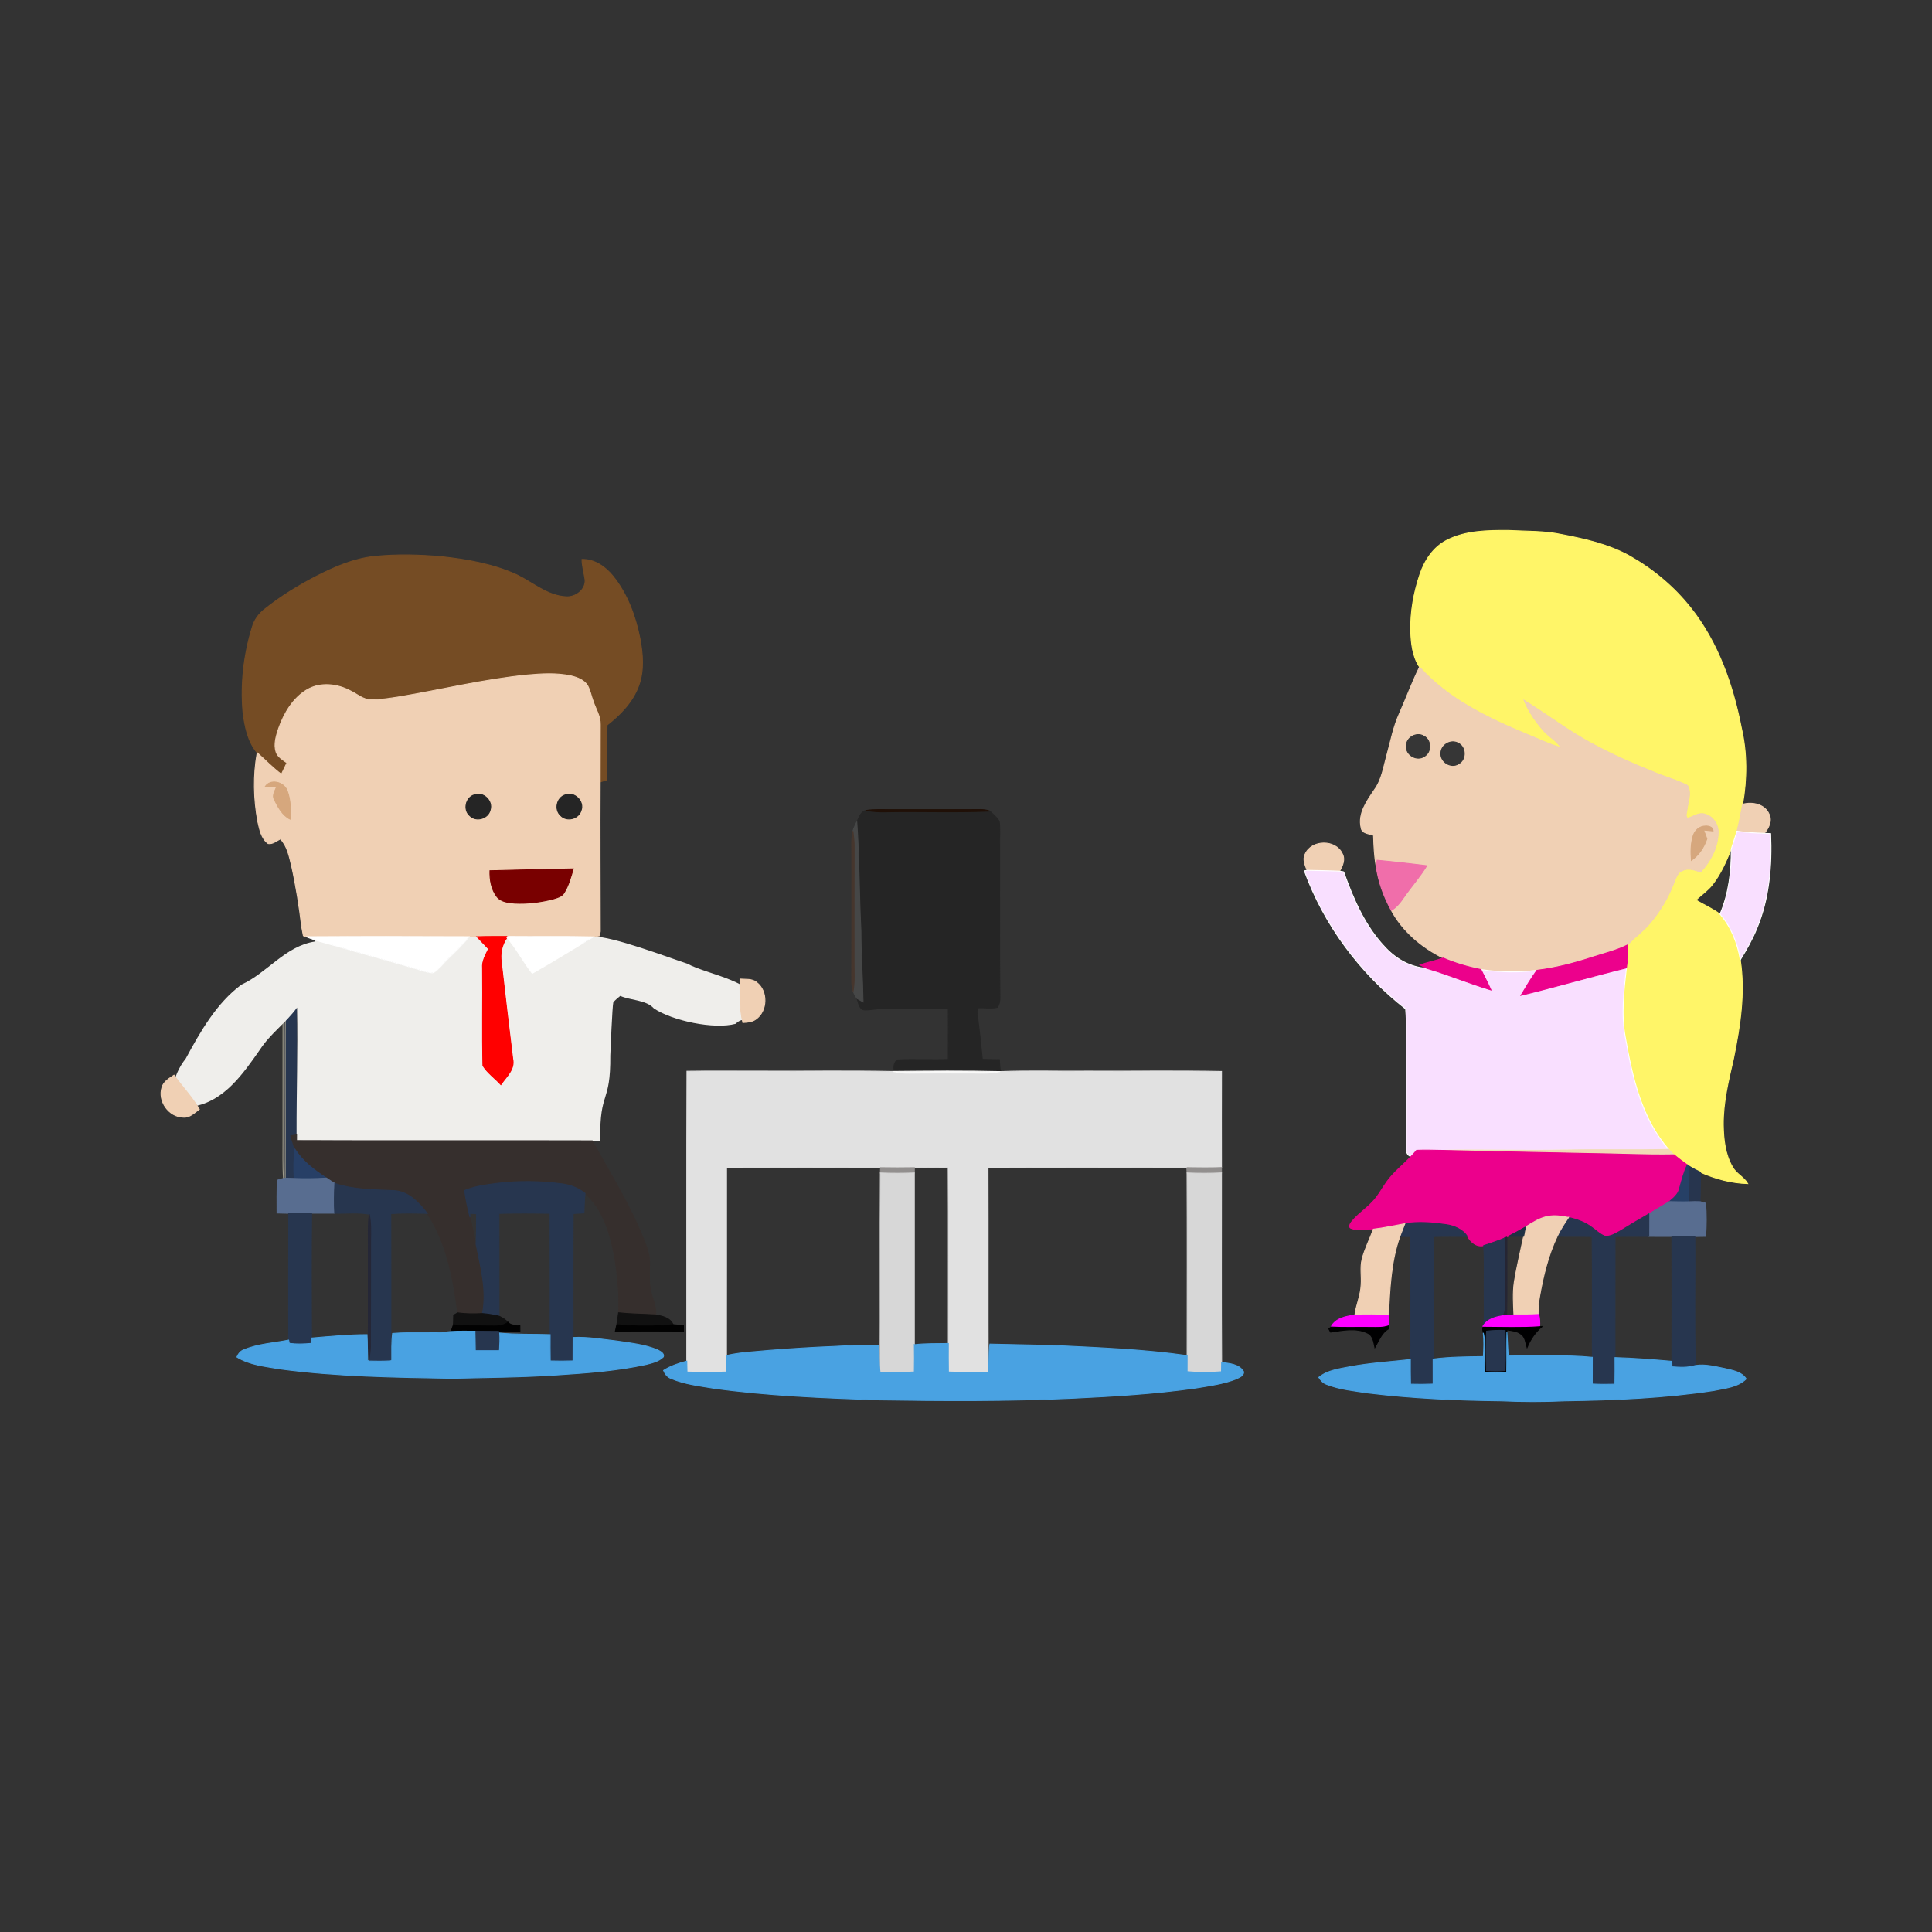 <svg:svg xmlns:dc="http://purl.org/dc/elements/1.1/" xmlns:ns1="http://sodipodi.sourceforge.net/DTD/sodipodi-0.dtd" xmlns:ns2="http://www.inkscape.org/namespaces/inkscape" xmlns:ns4="http://creativecommons.org/ns#" xmlns:rdf="http://www.w3.org/1999/02/22-rdf-syntax-ns#" xmlns:svg="http://www.w3.org/2000/svg" enable-background="new 0 0 1650.969 774.665" height="1086.916" id="Layer_1" version="1.1" viewBox="-90.324 -298.155 1086.916 1086.916" width="1086.916" x="0px" y="0px" ns1:docname="interviewpeople.svg" ns2:version="0.91 r13725" xml:space="preserve"><svg:rect x="-90.324" y="-298.155" width="1086.916" height="1086.916" fill="#333333" stroke="none"/><svg:defs id="defs4485" /><ns1:namedview bordercolor="#666666" borderopacity="1" fit-margin-bottom="0" fit-margin-left="0" fit-margin-right="0" fit-margin-top="0" gridtolerance="10" guidetolerance="10" id="namedview4483" objecttolerance="10" pagecolor="#ffffff" showgrid="false" ns2:current-layer="Layer_1" ns2:cx="106.05645" ns2:cy="252.09561" ns2:pageopacity="0" ns2:pageshadow="2" ns2:window-height="1035" ns2:window-maximized="1" ns2:window-width="1916" ns2:window-x="4" ns2:window-y="1" ns2:zoom="2.9708045" /><svg:g id="g4580" transform="translate(-91.735,-148.823)"><svg:g id="g4540"><svg:path d="m 179.309,174.904 c 10.31,-5.26 21.17,-10 32.8,-11.21 12.53,-1.27 25.18,-0.96 37.71,0.16 14.48,1.57 29.1,4.13 42.42,10.24 9.05,4.4 17.18,11.8 27.68,12.31 5.33,0.39 11.3,-4.11 10.63,-9.8 -0.54,-3.75 -1.69,-7.41 -1.71,-11.22 7.08,-0.16 13.26,4.21 17.52,9.53 8.04,10.02 12.57,22.4 15.06,34.89 1.67,8.7 2.45,17.98 -0.64,26.48 -3.3,9.18 -10.29,16.39 -17.84,22.3 -0.27,10.26 -0.06,20.52 -0.05,30.78 -1.27,0.41 -2.55,0.81 -3.82,1.23 0.04,-10.75 0.03,-21.5 0.06,-32.25 0.17,-4.73 -2.58,-8.77 -3.99,-13.11 -1.11,-2.93 -1.64,-6.08 -3.14,-8.85 -2.05,-3.25 -5.92,-4.65 -9.48,-5.5 -8.08,-1.72 -16.42,-1.21 -24.58,-0.47 -24.14,2.39 -47.74,8.19 -71.61,12.23 -5.45,0.84 -10.93,1.77 -16.46,1.64 -4.2,-0.03 -7.42,-3.05 -11,-4.79 -7.45,-4.1 -17.1,-5.27 -24.67,-0.84 -8.05,4.76 -13,13.3 -16.06,21.89 -1.36,4.18 -2.82,8.79 -1.42,13.16 0.97,2.88 3.8,4.44 6.11,6.13 -1.04,2.15 -2.07,4.29 -3.1,6.44 -4.89,-3.65 -9.11,-8.07 -13.64,-12.14 -5.33,-6.33 -6.96,-14.81 -7.98,-22.8 -1.43,-15.99 0.46,-32.26 5.14,-47.6 1.16,-4.29 3.88,-7.97 7.42,-10.61 8.86,-7.06 18.59,-12.99 28.64,-18.22 z" id="path4323" style="fill:#754c24;stroke:#754c24;stroke-width:0.5" ns2:connector-curvature="0" /><svg:path d="m 297.939,230.414 c 8.16,-0.74 16.5,-1.25 24.58,0.47 3.56,0.85 7.43,2.25 9.48,5.5 1.5,2.77 2.03,5.92 3.14,8.85 1.41,4.34 4.16,8.38 3.99,13.11 -0.03,10.75 -0.02,21.5 -0.06,32.25 -0.17,28 0.02,56.02 0.06,84.03 -0.11,0.62 -0.33,1.87 -0.44,2.49 -1.16,0.2 -2.32,0.41 -3.48,0.62 -16.05,-0.4 -32.12,-0.06 -48.18,-0.23 -5.78,0.01 -11.56,-0.03 -17.33,0.15 -1.47,0.02 -2.94,0 -4.4,-0.01 -30.54,-0.14 -61.08,-0.17 -91.62,0.02 -0.4,-0.14 -1.2,-0.42 -1.61,-0.57 -0.31,-1.62 -0.65,-3.24 -0.92,-4.86 -1.38,-11.55 -3.18,-23.06 -5.7,-34.42 -1.32,-5.31 -2.36,-11.06 -6.28,-15.17 -2.18,1.05 -4.34,3.08 -6.91,2.6 -3.89,-2.84 -4.8,-7.98 -5.82,-12.38 -2.35,-12.77 -2.62,-25.93 -0.35,-38.73 4.53,4.07 8.75,8.49 13.64,12.14 1.03,-2.15 2.06,-4.29 3.1,-6.44 -2.31,-1.69 -5.14,-3.25 -6.11,-6.13 -1.4,-4.37 0.06,-8.98 1.42,-13.16 3.06,-8.59 8.01,-17.13 16.06,-21.89 7.57,-4.43 17.22,-3.26 24.67,0.84 3.58,1.74 6.8,4.76 11,4.79 5.53,0.13 11.01,-0.8 16.46,-1.64 23.87,-4.04 47.47,-9.84 71.61,-12.23 m -147.39,62.88 c 2.15,0.06 4.3,0.06 6.46,0.04 -0.85,2.28 -2.66,4.78 -1.26,7.23 2.09,4.18 4.5,8.8 8.86,10.97 0.44,-5.41 0.28,-11.04 -1.67,-16.16 -1.87,-4.75 -9.36,-6.82 -12.39,-2.08 m 117.75,4.54 c -4.91,1.4 -6.48,8.48 -2.54,11.77 3.5,3.56 10.32,1.63 11.41,-3.25 1.73,-5.1 -3.89,-10.45 -8.87,-8.52 m 51.04,0.06 c -4.73,1.5 -6.23,8.28 -2.5,11.59 3.37,3.6 10.08,1.94 11.45,-2.78 2.11,-5.17 -3.82,-10.98 -8.95,-8.81 m -42.3,42.64 c -0.14,5.14 0.76,10.57 4.01,14.72 2.38,2.89 6.44,3.21 9.91,3.53 7.35,0.36 14.76,-0.57 21.87,-2.44 2.13,-0.67 4.59,-1.26 5.85,-3.28 2.61,-4.14 3.84,-8.94 5.24,-13.58 -15.63,0.24 -31.25,0.67 -46.88,1.05 z" id="path4325" style="fill:#f0d0b4;stroke:#f0d0b4;stroke-width:0.5" ns2:connector-curvature="0" /><svg:path d="m 150.549,293.294 c 3.03,-4.74 10.52,-2.67 12.39,2.08 1.95,5.12 2.11,10.75 1.67,16.16 -4.36,-2.17 -6.77,-6.79 -8.86,-10.97 -1.4,-2.45 0.41,-4.95 1.26,-7.23 -2.16,0.02 -4.31,0.02 -6.46,-0.04 z" id="path4329" style="fill:#d6a77d;stroke:#d6a77d;stroke-width:0.5" ns2:connector-curvature="0" /><svg:path d="m 268.299,297.834 c 4.98,-1.93 10.6,3.42 8.87,8.52 -1.09,4.88 -7.91,6.81 -11.41,3.25 -3.94,-3.29 -2.37,-10.37 2.54,-11.77 z" id="path4333" style="fill:#252525;stroke:#252525;stroke-width:0.5" ns2:connector-curvature="0" /><svg:path d="m 319.339,297.894 c 5.13,-2.17 11.06,3.64 8.95,8.81 -1.37,4.72 -8.08,6.38 -11.45,2.78 -3.73,-3.31 -2.23,-10.09 2.5,-11.59 z" id="path4335" style="fill:#252525;stroke:#252525;stroke-width:0.5" ns2:connector-curvature="0" /><svg:path d="m 162.089,406.534 c 1.54,-0.09 3.08,-0.17 4.62,-0.24 0.44,1.83 0.87,3.68 1.35,5.53 0.53,25.76 0.12,51.54 0.2,77.31 -0.82,0.13 -2.46,0.4 -3.28,0.53 0.79,2.52 1.58,5.04 2.36,7.57 -0.71,5.44 -0.78,10.93 -0.43,16.4 -1.68,-0.07 -3.36,-0.12 -5.04,-0.1 0.17,-35.67 -0.23,-71.34 0.22,-107 z" id="path4357" style="fill:#273650;stroke:#273650;stroke-width:0.5" ns2:connector-curvature="0" /><svg:path d="m 160.569,405.184 c 1.97,0.04 3.94,0.08 5.91,0.22 l 0.23,0.89 c -1.54,0.07 -3.08,0.15 -4.62,0.24 -0.45,35.66 -0.05,71.33 -0.22,107 l -0.98,0.08 c -0.5,-7.4 -0.21,-14.82 -0.27,-22.22 -0.05,-28.74 0.09,-57.48 -0.05,-86.21 z" id="path4355" style="fill:#252636;stroke:#9d9b8a;stroke-width:0.5;stroke-opacity:1" ns2:connector-curvature="0" /><svg:path d="m 179.184,377.471 -0.436,2.877 c -16.803,2.45 -26.975,17.692 -41.52,24.266 -13.97,10.319 -23.108,26.388 -31.377,41.703 -6.966,8.38 -13.547,28.317 4.271,26.811 17.277,-2.789 28.095,-18.428 37.432,-31.816 6.335,-9.602 14.216,-14.586 20.973,-23.805 0.479,25.194 -0.347,46.427 -0.268,71.63 0,0.8 -0.002,2.399 -0.012,3.199 55.46,0.18 110.911,-0.051 166.361,0.119 1.48,-0.02 2.959,-0.039 4.449,-0.049 l 0.051,-0.871 c -0.37,-27.73 5.864,-19.331 5.654,-47.061 0.05,-1.83 1.145,-28.177 1.695,-29.938 1.172,-1.343 2.53,-2.489 3.924,-3.59 5.486,2.509 14.606,2.189 18.875,7.025 10.405,7.002 33.905,11.947 45.953,8.691 7.477,-7.032 5.219,7.07 13.898,-8.596 -1.986,-15.889 -28.352,-18.456 -41.188,-25.303 -10.167,-3.294 -41.936,-15.462 -52.912,-15.191 -10.032,8.81 -20.749,3.521 -34.16,10.519 -5.12,-6.44 -8.77,-3.757 -14.24,-9.927 -2.88,4.07 -3.96,9.01 -3.15,13.93 2.05,18.1 4.2,36.18 6.4,54.25 1.43,5.85 -3.73,10.13 -6.67,14.52 -3.29,-3.6 -7.52,-6.53 -10.09,-10.67 -0.45,-18.27 -0.011,-36.579 -0.211,-54.859 -0.38,-3.96 1.739,-7.42 3.359,-10.85 -2.17,-2.3 -4.399,-4.53 -6.549,-6.83 -1.47,0.02 -2.94,4.6e-4 -4.4,-0.01 -4.63,6.03 -10.57,10.849 -15.66,16.459 -1.53,1.36 -2.849,3.29 -4.879,3.85 -2.91,-0.12 -5.65,-1.22 -8.42,-2 -15.54,-4.59 -31.18,-8.818 -46.74,-13.318 -3.446,-1.028 -3.175,-3.668 -5.334,-3.372 -0.403,-1.43 -4.064,-0.447 -5.082,-1.792 z" id="path4331" style="fill:#efeeeb;fill-opacity:1;stroke:none;stroke-width:0.5;stroke-opacity:1" ns1:nodetypes="ccccccccccccccccccccccccccccccccccccc" ns2:connector-curvature="0" /><svg:path d="m 104.491,479.185 c -8.125,-0.141 -14.451,-9.104 -11.95,-16.805 0.946,-3.308 4.141,-5.036 6.777,-6.852 4.574,6.516 10.205,12.276 14.222,19.184 -2.74,1.929 -5.378,4.847 -9.049,4.473 z" id="path4327" style="fill:#f0d0b4;stroke:#f0d0b4;stroke-width:0.5" ns2:connector-curvature="0" /><svg:path d="m 427.107,403.349 c 6.4,4.91 6.17,16.02 -0.41,20.67 -2.1,1.6 -4.83,1.78 -7.37,1.92 -1.96,-7.99 -1.55,-16.31 -1.6,-24.47 3.16,0.27 6.76,-0.33 9.38,1.88 z" id="path4337" style="fill:#f0d0b4;stroke:#f0d0b4;stroke-width:0.5" ns2:connector-curvature="0" /><svg:path d="m 483.439,313.094 c 1.31,-2.36 2.11,-6 5.21,-6.48 3.72,0.62 7.49,0.94 11.27,0.79 19.45,-0.37 38.92,0.44 58.35,-0.43 1.86,1.8 3.94,3.49 5.29,5.76 0.61,4.18 0.16,8.44 0.26,12.65 0.06,29.02 -0.16,58.04 0.14,87.05 -0.06,1.7 -0.44,3.42 -1.31,4.92 -3.77,0.89 -7.73,0.01 -11.57,0.33 0.25,5.24 1.01,10.44 1.62,15.65 0.42,4.43 0.94,8.84 1.38,13.27 3.18,0.12 6.36,0.16 9.55,0.18 0.15,2.24 0.31,4.49 0.53,6.74 -19.89,-0.47 -39.8,-0.29 -59.69,-0.1 -0.31,-2.28 -0.38,-5.15 1.9,-6.48 9.49,-0.56 19.02,0.15 28.53,-0.28 0.04,-4.43 0.04,-8.86 0.02,-13.28 0.01,-5.09 0.03,-10.17 -0.02,-15.24 -12,-0.24 -23.99,-0.03 -35.99,-0.12 -3.86,-0.19 -7.65,1.04 -11.5,0.78 -2.82,-0.76 -2.99,-4.09 -3.83,-6.37 1.11,0.63 2.25,1.24 3.39,1.87 -0.19,-13.31 -1.22,-26.59 -1.2,-39.91 -1.03,-20.42 -0.92,-40.89 -2.33,-61.3 z" id="path4339" style="fill:#252525;stroke:#252525;stroke-width:0.5" ns2:connector-curvature="0" /><svg:path d="m 488.649,306.614 c 4.72,-0.77 9.51,-0.41 14.27,-0.46 15,-0.01 30,0.03 44.99,-0.02 3.45,0.06 7.05,-0.42 10.36,0.84 -19.43,0.87 -38.9,0.06 -58.35,0.43 -3.78,0.15 -7.55,-0.17 -11.27,-0.79 z" id="path4341" style="fill:#201007;stroke:#201007;stroke-width:0.5" ns2:connector-curvature="0" /><svg:path d="m 481.259,318.204 c 0.47,-1.81 1.4,-3.44 2.18,-5.11 1.41,20.41 1.3,40.88 2.33,61.3 -0.02,13.32 1.01,26.6 1.2,39.91 -1.14,-0.63 -2.28,-1.24 -3.39,-1.87 -0.78,-1.37 -1.72,-2.67 -2.2,-4.16 0.89,-5.25 0.52,-10.59 0.52,-15.88 0.02,-22 -0.06,-44 0.05,-66 -0.01,-2.75 -0.38,-5.47 -0.69,-8.19 z" id="path4343" style="fill:#464747;stroke:#464747;stroke-width:0.5" ns2:connector-curvature="0" /><svg:path d="m 481.259,318.204 c 0.31,2.72 0.68,5.44 0.69,8.19 -0.11,22 -0.03,44 -0.05,66 0,5.29 0.37,10.63 -0.52,15.88 -0.68,-1.9 -0.79,-3.93 -0.81,-5.92 0.12,-23.32 0.04,-46.64 0.05,-69.96 0.06,-4.73 -0.41,-9.54 0.64,-14.19 z" id="path4345" style="fill:#46362d;stroke:#46362d;stroke-width:0.5" ns2:connector-curvature="0" /><svg:path d="m 277.039,340.534 c 15.63,-0.38 31.25,-0.81 46.88,-1.05 -1.4,4.64 -2.63,9.44 -5.24,13.58 -1.26,2.02 -3.72,2.61 -5.85,3.28 -7.11,1.87 -14.52,2.8 -21.87,2.44 -3.47,-0.32 -7.53,-0.64 -9.91,-3.53 -3.25,-4.15 -4.15,-9.58 -4.01,-14.72 z" id="path4347" style="fill:#790000;stroke:#790000;stroke-width:0.5" ns2:connector-curvature="0" /><svg:path d="m 173.679,377.664 c 30.54,-0.19 61.08,-0.16 91.62,-0.02 -4.63,6.03 -10.57,10.85 -15.66,16.46 -1.53,1.36 -2.85,3.29 -4.88,3.85 -2.91,-0.12 -5.65,-1.22 -8.42,-2 -15.54,-4.59 -31.18,-8.82 -46.74,-13.32 -5.33,-1.57 -10.79,-2.78 -15.92,-4.97 z" id="path4349" style="fill:#ffffff;stroke:#ffffff;stroke-width:0.5" ns2:connector-curvature="0" /><svg:path d="m 269.699,377.654 c 5.77,-0.18 11.55,-0.14 17.33,-0.15 l -0.42,0.66 c -2.88,4.07 -3.96,9.01 -3.15,13.93 2.05,18.1 4.2,36.18 6.4,54.25 1.43,5.85 -3.73,10.13 -6.67,14.52 -3.29,-3.6 -7.52,-6.53 -10.09,-10.67 -0.45,-18.27 -0.01,-36.58 -0.21,-54.86 -0.38,-3.96 1.74,-7.42 3.36,-10.85 -2.17,-2.3 -4.4,-4.53 -6.55,-6.83 z" id="path4351" style="fill:#ff0000;stroke:#ff0000;stroke-width:0.5" ns2:connector-curvature="0" /><svg:path d="m 287.029,377.504 c 16.06,0.17 32.13,-0.17 48.18,0.23 -11.43,6.87 -22.75,13.93 -34.36,20.51 -5.12,-6.44 -8.77,-13.91 -14.24,-20.08 l 0.42,-0.66 z" id="path4353" style="fill:#ffffff;stroke:#ffffff;stroke-width:0.5" ns2:connector-curvature="0" /><svg:path d="m 387.889,453.334 c 14.01,-0.23 28.02,-0.01 42.03,-0.08 24.55,0.13 49.1,-0.28 73.64,0.2 3.09,0.59 6.21,1.07 9.36,0.99 10.33,-0.18 20.67,-0.04 31,-0.09 6.75,-0.14 13.58,0.65 20.24,-0.83 16.23,-0.64 32.51,-0.09 48.76,-0.27 25.23,0.14 50.47,-0.29 75.7,0.2 -0.05,18.03 -0.06,36.05 -0.01,54.08 -6.51,0.21 -13.02,0.16 -19.52,0.04 -37.27,-0.02 -74.55,-0.13 -111.82,0.05 0.14,38.35 -0.03,76.69 0.11,115.04 -7.47,0.05 -14.94,0.2 -22.4,-0.13 -0.09,-5.34 -0.07,-10.68 -0.05,-16.02 -0.05,-32.99 0.11,-65.98 -0.08,-98.96 -6.34,-0.08 -12.67,-0.05 -19.01,0.03 -6.34,0.1 -12.69,0.12 -19.03,0 -28.88,-0.06 -57.77,-0.11 -86.65,0.02 -0.03,35.21 0.03,70.42 -0.03,105.63 -0.01,3.09 -0.05,6.2 -0.1,9.31 -7.37,0.28 -14.75,0.28 -22.11,0 -0.06,-2.06 -0.11,-4.1 -0.13,-6.14 0.07,-54.36 -0.13,-108.71 0.1,-163.07 z" id="path4359" style="fill:#e1e1e1;stroke:#e1e1e1;stroke-width:0.5" ns2:connector-curvature="0" /><svg:path d="m 503.559,453.454 0.91,-0.03 c 19.89,-0.19 39.8,-0.37 59.69,0.1 -6.66,1.48 -13.49,0.69 -20.24,0.83 -10.33,0.05 -20.67,-0.09 -31,0.09 -3.15,0.08 -6.27,-0.4 -9.36,-0.99 z" id="path4361" style="fill:#f9f9f8;stroke:#f9f9f8;stroke-width:0.5" ns2:connector-curvature="0" /><svg:path d="m 164.979,489.664 c 0.82,-0.13 2.46,-0.4 3.28,-0.53 0,0.8 0,2.4 -0.01,3.2 55.46,0.18 110.91,-0.05 166.36,0.12 10.16,18.45 21.42,36.42 29.22,56.06 1.55,4.11 3.16,8.35 3.06,12.83 -0.06,5.16 -0.52,10.4 0.61,15.5 0.88,4.54 3.36,8.81 2.81,13.57 -6.97,-0.43 -13.95,-0.44 -20.89,-1.19 0.61,-11.52 -0.71,-23.11 -2.83,-34.43 -2.52,-11.92 -6.53,-24.5 -16.03,-32.74 -3.67,-2.96 -8.18,-4.75 -12.83,-5.35 -12.19,-1.6 -24.59,-1.82 -36.8,-0.28 -6.15,0.8 -12.39,1.59 -18.15,4.01 0.73,5.07 1.78,10.1 3.06,15.07 1.08,5.05 2.25,10.07 3.39,15.11 2.56,12.82 6.21,25.9 3.6,39.05 -4.65,0.21 -9.32,0.27 -13.93,-0.4 -2.51,-19.33 -6.21,-39.43 -17.14,-55.96 -4.68,-6.06 -10.61,-12.46 -18.81,-12.83 -11.12,-0.49 -22.51,-0.39 -33.17,-4.04 -1.62,-0.94 -3.17,-1.98 -4.71,-3.01 -6.78,-4.35 -13.31,-9.34 -17.73,-16.19 -0.78,-2.53 -1.57,-5.05 -2.36,-7.57 z" id="path4363" style="fill:#362f2d;stroke:#362f2d;stroke-width:0.5" ns2:connector-curvature="0" /><svg:path d="m 166.909,513.634 c -0.35,-5.47 -0.28,-10.96 0.43,-16.4 4.42,6.85 10.95,11.84 17.73,16.19 -6.05,0.38 -12.11,0.46 -18.16,0.21 z" id="path4365" style="fill:#273f66;stroke:#273f66;stroke-width:0.5" ns2:connector-curvature="0" /><svg:path d="m 496.809,507.584 c 6.34,0.12 12.69,0.1 19.03,0 0,0.74 -0.02,2.22 -0.03,2.97 -6.37,0.26 -12.75,0.25 -19.12,0.01 0.03,-0.74 0.09,-2.24 0.12,-2.98 z" id="path4367" style="fill:#928f8e;stroke:#928f8e;stroke-width:0.5" ns2:connector-curvature="0" /><svg:path d="m 669.089,507.574 c 6.5,0.12 13.01,0.17 19.52,-0.04 0,0.75 0,2.24 0,2.99 -6.46,0.31 -12.93,0.29 -19.38,0.02 -0.04,-0.74 -0.1,-2.23 -0.14,-2.97 z" id="path4369" style="fill:#928f8e;stroke:#928f8e;stroke-width:0.5" ns2:connector-curvature="0" /><svg:path d="m 496.689,510.564 c 6.37,0.24 12.75,0.25 19.12,-0.01 -0.02,32.2 -0.02,64.41 0,96.62 0.07,5.11 0.1,10.22 -0.01,15.34 -6.43,0.35 -12.86,0.24 -19.29,0.14 0.22,-37.36 -0.09,-74.73 0.18,-112.09 z" id="path4371" style="fill:#d7d7d7;stroke:#d7d7d7;stroke-width:0.5" ns2:connector-curvature="0" /><svg:path d="m 669.229,510.544 c 6.45,0.27 12.92,0.29 19.38,-0.02 0.01,35.54 -0.14,71.09 0.08,106.63 -0.03,1.74 -0.07,3.49 -0.09,5.25 -6.44,0.5 -12.91,0.54 -19.34,-0.05 -0.01,-3.02 -0.02,-6.04 0.01,-9.06 0.04,-34.25 0.12,-68.5 -0.04,-102.75 z" id="path4373" style="fill:#d7d7d7;stroke:#d7d7d7;stroke-width:0.5" ns2:connector-curvature="0" /><svg:path d="m 160.889,513.614 0.98,-0.08 c 1.68,-0.02 3.36,0.03 5.04,0.1 6.05,0.25 12.11,0.17 18.16,-0.21 1.54,1.03 3.09,2.07 4.71,3.01 -0.28,5.58 -0.4,11.18 -0.08,16.77 -4.33,-0.02 -8.65,-0.01 -12.97,0.01 -4.3,-0.02 -8.59,0.06 -12.88,0.04 -2.2,-0.04 -4.4,-0.1 -6.59,-0.16 -0.03,-6.15 -0.06,-12.3 0.09,-18.44 1.17,-0.37 2.34,-0.74 3.54,-1.04 z" id="path4375" style="fill:#586d90;stroke:#586d90;stroke-width:0.5" ns2:connector-curvature="0" /><svg:path d="m 280.929,516.424 c 12.21,-1.54 24.61,-1.32 36.8,0.28 4.65,0.6 9.16,2.39 12.83,5.35 -0.39,3.65 -0.45,7.32 -0.62,10.99 -2.03,0.11 -4.05,0.23 -6.06,0.36 -0.18,23.23 -0.03,46.47 -0.07,69.71 0.03,4.38 0.01,8.77 -0.04,13.17 -4.26,0.16 -8.53,0.16 -12.79,0.03 -0.08,-4.94 -0.09,-9.87 -0.06,-14.8 -0.03,-22.74 0.07,-45.49 -0.04,-68.24 -9.58,-0.17 -19.17,-0.25 -28.75,0.05 0.03,19.27 0.01,38.54 0.03,57.81 -3.08,-0.7 -6.19,-1.23 -9.33,-1.47 2.61,-13.15 -1.04,-26.23 -3.6,-39.05 0.27,-5.71 0.22,-11.41 0.27,-17.11 -1.26,-0.09 -2.52,-0.16 -3.77,-0.22 0.03,0.56 0.08,1.67 0.11,2.22 -1.28,-4.97 -2.33,-10 -3.06,-15.07 5.76,-2.42 12,-3.21 18.15,-4.01 z" id="path4377" style="fill:#27364f;stroke:#27364f;stroke-width:0.5" ns2:connector-curvature="0" /><svg:path d="m 189.779,516.434 c 10.66,3.65 22.05,3.55 33.17,4.04 8.2,0.37 14.13,6.77 18.81,12.83 -6.83,-0.19 -13.67,-0.38 -20.49,0.14 0.12,21.65 0.02,43.3 0.06,64.95 0.03,5.96 0.21,11.93 -0.24,17.89 -4.03,0.21 -8.06,0.23 -12.08,0.1 l 0.01,-0.81 c 0.36,-2.38 0.75,-4.76 0.81,-7.16 0.13,-20 0.04,-40.01 0.08,-60.02 0.11,-4.89 0.27,-9.83 -0.75,-14.64 -6.43,-1.2 -12.98,-0.37 -19.46,-0.55 -0.32,-5.59 -0.2,-11.19 0.08,-16.77 z" id="path4379" style="fill:#27364f;stroke:#27364f;stroke-width:0.5" ns2:connector-curvature="0" /><svg:path d="m 163.849,533.254 c 4.29,0.02 8.58,-0.06 12.88,-0.04 -0.29,23.4 -0.15,46.81 -0.07,70.22 -0.01,0.75 -0.05,2.26 -0.07,3.01 -4.13,0.38 -8.3,0.54 -12.42,-0.02 -0.09,-0.46 -0.27,-1.37 -0.36,-1.83 0,-23.78 -0.06,-47.56 0.04,-71.34 z" id="path4381" style="fill:#27364f;stroke:#27364f;stroke-width:0.5" ns2:connector-curvature="0" /><svg:path d="m 209.159,533.754 c 1.02,4.81 0.86,9.75 0.75,14.64 -0.04,20.01 0.05,40.02 -0.08,60.02 -0.06,2.4 -0.45,4.78 -0.81,7.16 -0.74,-6.71 -0.38,-13.45 -0.4,-20.18 -0.01,-14.67 0,-29.33 0,-44 0.02,-5.89 -0.28,-11.8 0.54,-17.64 z" id="path4383" style="fill:#252737;stroke:#252737;stroke-width:0.5" ns2:connector-curvature="0" /><svg:path d="m 256.609,590.564 c 0.58,-0.33 1.72,-0.98 2.29,-1.3 4.61,0.67 9.28,0.61 13.93,0.4 3.14,0.24 6.25,0.77 9.33,1.47 1.9,0.8 3.58,2 5.05,3.46 -2.98,2.25 -6.75,2.17 -10.3,2.04 -6.81,-0.19 -13.65,0.28 -20.42,-0.67 0.1,-1.81 0.09,-3.61 0.12,-5.4 z" id="path4385" style="fill:#111111;stroke:#111111;stroke-width:0.5" ns2:connector-curvature="0" /><svg:path d="m 349.419,589.224 c 6.94,0.75 13.92,0.76 20.89,1.19 3.77,0.7 8.11,1.56 9.81,5.49 -10.52,1.08 -21.17,0.96 -31.7,0.01 0.4,-2.23 0.68,-4.46 1,-6.69 z" id="path4387" style="fill:#111111;stroke:#111111;stroke-width:0.5" ns2:connector-curvature="0" /><svg:path d="m 276.909,596.634 c 3.55,0.13 7.32,0.21 10.3,-2.04 1.67,1.92 4.41,1.54 6.69,1.95 0,0.75 0.01,2.25 0.02,3 -4.01,0.08 -8.01,0.12 -12.01,0.15 -4.26,-0.01 -8.51,-0.07 -12.76,-0.1 -4.67,0.04 -9.35,-0.17 -14.01,0.16 0.46,-1.27 0.93,-2.52 1.35,-3.79 6.77,0.95 13.61,0.48 20.42,0.67 z" id="path4389" style="fill:#020202;stroke:#020202;stroke-width:0.5" ns2:connector-curvature="0" /><svg:path d="m 348.419,595.914 c 10.53,0.95 21.18,1.07 31.7,-0.01 1.93,0.13 3.86,0.32 5.81,0.48 0,0.8 0.02,2.4 0.03,3.19 -12.79,0.09 -25.58,0.13 -38.36,-0.02 0.27,-1.22 0.54,-2.44 0.82,-3.64 z" id="path4391" style="fill:#020202;stroke:#020202;stroke-width:0.5" ns2:connector-curvature="0" /><svg:path d="m 255.139,599.754 c 4.66,-0.33 9.34,-0.12 14.01,-0.16 0.1,3.46 0.15,6.93 0.18,10.41 4.19,0.04 8.38,0.05 12.57,0.02 0.19,-3.14 0.37,-6.29 0.11,-9.42 9.6,0.97 19.28,0.57 28.91,0.91 -0.03,4.93 -0.02,9.86 0.06,14.8 4.26,0.13 8.53,0.13 12.79,-0.03 0.05,-4.4 0.07,-8.79 0.04,-13.17 8.17,-0.43 16.28,1.05 24.38,1.95 7.76,1.2 15.76,1.93 23.08,4.99 1.44,0.79 4.08,1.91 3.33,4 -2.6,2.56 -6.32,3.38 -9.74,4.26 -16.39,3.57 -33.16,4.78 -49.86,5.87 -19.67,1.35 -39.38,1.42 -59.08,1.92 -32.52,-0.59 -65.15,-0.96 -97.44,-5.35 -8.09,-1.42 -16.64,-2.2 -23.78,-6.63 0.79,-1.77 1.95,-3.44 3.88,-4.06 8,-3.4 16.81,-3.79 25.23,-5.47 0.09,0.46 0.27,1.37 0.36,1.83 4.12,0.56 8.29,0.4 12.42,0.02 0.02,-0.75 0.06,-2.26 0.07,-3.01 10.39,-0.9 20.8,-1.9 31.24,-1.92 0.28,4.83 0.18,9.67 0.36,14.51 l 0.75,0.36 c 4.02,0.13 8.05,0.11 12.08,-0.1 l 0.71,-0.35 c 0.02,-5.04 -0.18,-10.09 0.46,-15.09 10.95,-0.94 21.98,0.33 32.88,-1.09 z" id="path4393" style="fill:#49a2e2;stroke:#49a2e2;stroke-width:0.5" ns2:connector-curvature="0" /><svg:path d="m 269.149,599.594 c 4.25,0.03 8.5,0.09 12.76,0.1 l 0.1,0.91 c 0.26,3.13 0.08,6.28 -0.11,9.42 -4.19,0.03 -8.38,0.02 -12.57,-0.02 -0.03,-3.48 -0.08,-6.95 -0.18,-10.41 z" id="path4395" style="fill:#27364f;stroke:#27364f;stroke-width:0.5" ns2:connector-curvature="0" /><svg:path d="m 515.809,607.174 c 6.34,-0.77 12.74,-0.51 19.12,-0.66 -0.02,5.34 -0.04,10.68 0.05,16.02 7.46,0.33 14.93,0.18 22.4,0.13 0.75,-5.25 0.15,-10.58 0.94,-15.83 12.21,0.24 24.43,0.51 36.65,0.8 24.8,1.22 49.69,2.14 74.3,5.66 -0.03,3.02 -0.02,6.04 -0.01,9.06 6.43,0.59 12.9,0.55 19.34,0.05 0.02,-1.76 0.06,-3.51 0.09,-5.25 4.39,0.6 10,0.94 12.42,5.3 0.03,2.29 -2.49,3.08 -4.16,3.97 -7.31,2.86 -15.18,3.89 -22.89,5.16 -22.9,3.25 -46.03,4.63 -69.12,5.73 -36.65,1.69 -73.36,1.48 -110.04,0.9 -30.81,-1.12 -61.69,-2.3 -92.26,-6.57 -7.94,-1.34 -16.11,-2.25 -23.58,-5.42 -2.14,-0.74 -3.52,-2.54 -4.35,-4.56 4.01,-2.56 8.52,-4.04 13.08,-5.26 0.02,2.04 0.07,4.08 0.13,6.14 7.36,0.28 14.74,0.28 22.11,0 0.05,-3.11 0.09,-6.22 0.1,-9.31 4.86,-1.1 9.82,-1.69 14.78,-2.06 12.3,-1.15 24.62,-1.99 36.96,-2.64 11.33,-0.35 22.66,-1.49 34.01,-0.99 0.21,5.03 0.01,10.09 0.63,15.11 6.43,0.1 12.86,0.21 19.29,-0.14 0.11,-5.12 0.08,-10.23 0.01,-15.34 z" id="path4397" style="fill:#49a2e2;stroke:#49a2e2;stroke-width:0.5" ns2:connector-curvature="0" /></svg:g><svg:g id="g4506"><svg:g id="g4399"><svg:path d="m 880.123,151.398 c -9.92,-2.13 -20.13,-1.77 -30.21,-2.32 -11.7,-0.04 -24.07,0.06 -34.71,5.59 -7.48,3.87 -12.36,11.31 -14.98,19.12 -3.43,10.19 -5.4,20.94 -5.17,31.71 0.2,7.04 0.99,14.43 4.96,20.45 16.17,18.09 38.56,28.7 60.57,37.9 6.33,2.45 12.4,5.64 18.98,7.36 -2.36,-3.76 -6.45,-5.79 -9.37,-9.03 -4.68,-5.19 -8.67,-11.06 -11.38,-17.53 13.14,8.12 25.41,17.64 39.11,24.83 10.87,5.83 22.13,10.88 33.58,15.43 6.32,2.84 13.18,4.44 19.27,7.71 2.44,4.05 0.29,9.07 -0.27,13.42 0,1.6 -1.33,3.9 0.43,4.96 3.17,-0.9 6.24,-3.43 9.67,-2.31 4.61,1.31 7.75,6.03 7.41,10.78 -0.23,8.17 -4.35,15.89 -9.86,21.77 -3.27,-1.05 -6.93,-2.45 -10.27,-0.76 -2.75,0.94 -3.54,4 -4.6,6.39 -3.18,8.45 -7.82,16.36 -13.67,23.24 -3.7,4.53 -8.66,7.78 -12.53,12.16 0.31,4.32 -0.1,8.65 -0.67,12.93 -1.46,13.02 -3.08,26.28 -0.56,39.27 3.89,22.13 9.07,45.44 24.3,62.8 0.98,1.07 2.01,2.09 3.06,3.07 2.4,2.01 4.91,3.88 7.46,5.68 0.37,0.25 1.11,0.77 1.48,1.02 1.95,1.14 3.95,2.17 5.98,3.13 8.35,3.7 17.38,6.12 26.53,6.38 -2.16,-3.7 -6.43,-5.5 -8.51,-9.26 -4.23,-7.15 -5.11,-15.69 -5.23,-23.82 -0.12,-12.66 2.95,-25.01 5.75,-37.26 3.73,-18.2 6.64,-37 3.81,-55.54 -1.57,-9.33 -5.12,-18.52 -11.4,-25.71 -4.22,-3.12 -9.06,-5.23 -13.56,-7.9 3.01,-2.99 6.65,-5.33 9.26,-8.7 4.7,-5.97 7.75,-13.01 10.6,-20 1,-3.38 2.23,-6.69 3.25,-10.07 1.3,-5 2.23,-10.08 3.16,-15.16 2.46,-14.13 2.59,-28.75 -0.68,-42.77 -4.7,-24.11 -13.02,-48.16 -28.45,-67.61 -9.44,-11.99 -21.4,-21.92 -34.67,-29.41 -11.69,-6.46 -24.87,-9.43 -37.87,-11.94 z" id="path4401" style="fill:#fff568;stroke:#fff568;stroke-width:0.5" ns2:connector-curvature="0" /><svg:path d="m 860.583,263.848 c -22.01,-9.2 -44.4,-19.81 -60.57,-37.9 -4.22,8.56 -7.49,17.53 -11.36,26.24 -3.34,7.35 -4.81,15.33 -6.96,23.07 -1.9,6.75 -2.85,14.03 -7.12,19.83 -4.18,6.21 -9.3,13.27 -7.44,21.21 0.44,3.42 4.49,3.33 7,4.28 0.2,5.75 0.39,11.52 1.44,17.2 0.14,-0.79 0.44,-2.37 0.58,-3.16 9.34,0.86 18.65,1.98 27.95,3.08 -3.84,6.32 -8.82,11.84 -13.01,17.93 -1.87,2.79 -4.02,5.45 -6.94,7.23 6.43,11.87 17.18,20.89 29.18,26.8 6.81,2.94 13.98,5.02 21.25,6.46 10.41,1.53 21.02,1.83 31.46,0.42 10.5,-1.24 20.74,-3.94 30.77,-7.19 6.79,-2.24 13.86,-3.84 20.27,-7.08 3.87,-4.38 8.83,-7.63 12.53,-12.16 5.85,-6.88 10.49,-14.79 13.67,-23.24 1.06,-2.39 1.85,-5.45 4.6,-6.39 3.34,-1.69 7,-0.29 10.27,0.76 5.51,-5.88 9.63,-13.6 9.86,-21.77 0.34,-4.75 -2.8,-9.47 -7.41,-10.78 -3.43,-1.12 -6.5,1.41 -9.67,2.31 -1.76,-1.06 -0.43,-3.36 -0.43,-4.96 0.56,-4.35 2.71,-9.37 0.27,-13.42 -6.09,-3.27 -12.95,-4.87 -19.27,-7.71 -11.45,-4.55 -22.71,-9.6 -33.58,-15.43 -13.7,-7.19 -25.97,-16.71 -39.11,-24.83 2.71,6.47 6.7,12.34 11.38,17.53 2.92,3.24 7.01,5.27 9.37,9.03 -6.58,-1.72 -12.65,-4.91 -18.98,-7.36 m -58.09,0.98 c 4.3,2.26 4.37,9.05 0.13,11.41 -4.12,2.79 -10.38,-0.8 -9.99,-5.78 -0.2,-4.88 5.77,-8.2 9.86,-5.63 m 19.13,3.86 c 4.61,2.1 4.84,9.38 0.31,11.7 -4.2,2.73 -10.18,-1.02 -9.89,-5.92 -0.02,-4.67 5.46,-7.95 9.58,-5.78 m 143.57,49.46 c -1.78,-0.16 -3.56,-0.34 -5.36,-0.51 0.61,1.64 1.22,3.28 1.85,4.92 -1.61,4.8 -4.5,9.24 -8.73,12.14 -0.36,-4.7 -0.37,-9.54 1.1,-14.06 0.94,-2.91 3.73,-5.3 6.87,-5.24 1.82,-0.12 4.23,0.57 4.27,2.75 z" id="path4403" style="fill:#f0d0b4;stroke:#f0d0b4;stroke-width:0.5" ns2:connector-curvature="0" /><svg:path d="m 802.493,264.828 c -4.09,-2.57 -10.06,0.75 -9.86,5.63 -0.39,4.98 5.87,8.57 9.99,5.78 4.24,-2.36 4.17,-9.15 -0.13,-11.41 z" id="path4405" style="fill:#363636;stroke:#363636;stroke-width:0.5" ns2:connector-curvature="0" /><svg:path d="m 821.623,268.688 c -4.12,-2.17 -9.6,1.11 -9.58,5.78 -0.29,4.9 5.69,8.65 9.89,5.92 4.53,-2.32 4.3,-9.6 -0.31,-11.7 z" id="path4407" style="fill:#363636;stroke:#363636;stroke-width:0.5" ns2:connector-curvature="0" /><svg:path d="m 996.713,308.798 c -2.41,-5.71 -9.41,-7.2 -14.92,-5.67 -0.93,5.08 -1.86,10.16 -3.16,15.16 5.1,0.81 10.26,0.98 15.4,1.2 2.39,-2.96 4.48,-6.89 2.68,-10.69 z" id="path4409" style="fill:#f0d0b4;stroke:#f0d0b4;stroke-width:0.5" ns2:connector-curvature="0" /><svg:path d="m 965.193,318.148 c -0.04,-2.18 -2.45,-2.87 -4.27,-2.75 -3.14,-0.06 -5.93,2.33 -6.87,5.24 -1.47,4.52 -1.46,9.36 -1.1,14.06 4.23,-2.9 7.12,-7.34 8.73,-12.14 -0.63,-1.64 -1.24,-3.28 -1.85,-4.92 1.8,0.17 3.58,0.35 5.36,0.51 z" id="path4411" style="fill:#d6a77d;stroke:#d6a77d;stroke-width:0.5" ns2:connector-curvature="0" /><svg:path d="m 994.033,319.488 c -5.14,-0.22 -10.3,-0.39 -15.4,-1.2 -1.02,3.38 -2.25,6.69 -3.25,10.07 0.13,12.41 -1.4,25.11 -6.3,36.6 6.28,7.19 9.83,16.38 11.4,25.71 3.42,-5.63 6.74,-11.36 9.21,-17.47 7.08,-16.87 8.67,-35.43 7.87,-53.54 -1.16,-0.07 -2.34,-0.12 -3.53,-0.17 z" id="path4413" style="fill:#f9dfff;fill-opacity:1;stroke:#ffffff;stroke-width:0.5" ns2:connector-curvature="0" /><svg:path d="m 756.553,330.898 c -3.81,-8.07 -17.23,-7.89 -20.85,0.25 -1.6,3 -0.03,6.27 1.04,9.15 6.11,0.15 12.23,0.17 18.33,0.49 1.67,-2.98 3.31,-6.59 1.48,-9.89 z" id="path4419" style="fill:#f0d0b4;stroke:#f0d0b4;stroke-width:0.5" ns2:connector-curvature="0" /><svg:path d="m 804.103,337.698 c -9.3,-1.1 -18.61,-2.22 -27.95,-3.08 -0.14,0.79 -0.44,2.37 -0.58,3.16 1.21,8.82 4.25,17.32 8.58,25.08 2.92,-1.78 5.07,-4.44 6.94,-7.23 4.19,-6.09 9.17,-11.61 13.01,-17.93 z" id="path4423" style="fill:#f06eaa;stroke:#f06eaa;stroke-width:0.5" ns2:connector-curvature="0" /><svg:path d="m 757.323,341.108 c -0.56,-0.08 -1.69,-0.24 -2.25,-0.32 -6.1,-0.32 -12.22,-0.34 -18.33,-0.49 -0.38,0.07 -1.14,0.22 -1.52,0.29 11.12,30.57 31.38,57.65 56.97,77.64 0.81,9.06 0.12,18.16 0.38,27.24 0.1,17 0.02,34 0.02,51 -0.12,2.03 0.38,4.27 2.64,4.83 1.12,-1.13 2.15,-2.31 3.15,-3.5 4.78,-0.2 9.55,-0.05 14.31,0.05 22.74,-0.6 45.49,0.31 68.23,-0.22 19.74,-0.34 39.49,0.17 59.23,-0.36 -15.23,-17.36 -20.41,-40.67 -24.3,-62.8 -2.52,-12.99 -0.9,-26.25 0.56,-39.27 -19.85,4.87 -39.49,10.59 -59.34,15.44 2.86,-4.78 5.69,-9.6 8.97,-14.1 -10.44,1.41 -21.05,1.11 -31.46,-0.42 1.87,3.83 3.9,7.59 5.63,11.5 -12.19,-3.66 -23.96,-8.61 -36.18,-12.2 -8.78,-0.52 -16.81,-4.96 -22.82,-11.24 -11.62,-11.95 -18.41,-27.57 -23.89,-43.07 z" id="path4425" style="fill:#f9dfff;fill-opacity:1;stroke:#ffffff;stroke-width:0.5" ns2:connector-curvature="0" /><svg:path d="m 917.083,382.268 c -6.41,3.24 -13.48,4.84 -20.27,7.08 -10.03,3.25 -20.27,5.95 -30.77,7.19 -3.28,4.5 -6.11,9.32 -8.97,14.1 19.85,-4.85 39.49,-10.57 59.34,-15.44 0.57,-4.28 0.98,-8.61 0.67,-12.93 z" id="path4427" style="fill:#ec018c;stroke:#ec018c;stroke-width:0.5" ns2:connector-curvature="0" /><svg:path d="m 834.583,396.118 c -7.27,-1.44 -14.44,-3.52 -21.25,-6.46 -4.29,1.48 -8.75,2.4 -13.06,3.83 1.26,0.66 2.5,1.32 3.76,1.93 12.22,3.59 23.99,8.54 36.18,12.2 -1.73,-3.91 -3.76,-7.67 -5.63,-11.5 z" id="path4429" style="fill:#ec018b;stroke:#ec018b;stroke-width:0.5" ns2:connector-curvature="0" /><svg:path d="m 943.213,500.338 c -1.05,-0.98 -2.08,-2 -3.06,-3.07 -19.74,0.53 -39.49,0.02 -59.23,0.36 -22.74,0.53 -45.49,-0.38 -68.23,0.22 27.41,0.72 54.84,1.15 82.26,1.75 16.09,0.18 32.18,1.04 48.26,0.74 z" id="path4435" style="fill:#f1d9b6;stroke:#f1d9b6;stroke-width:0.5" ns2:connector-curvature="0" /><svg:path d="m 812.693,497.848 c -4.76,-0.1 -9.53,-0.25 -14.31,-0.05 -1,1.19 -2.03,2.37 -3.15,3.5 -4.42,4.73 -9.64,8.73 -13.45,14.02 -2.84,3.84 -4.95,8.23 -8.35,11.66 -3.73,3.96 -8.41,6.97 -11.78,11.28 -0.69,0.83 -1.71,2.96 -0.14,3.45 3.97,1.47 8.39,0.64 12.51,0.47 5.97,-0.69 11.83,-1.98 17.73,-3.07 7.64,-1.24 15.45,-0.6 23.07,0.49 4.7,0.65 9.38,2.69 12.16,6.69 2.01,3.19 5.01,6.03 9.12,5.13 3.95,-1.21 7.83,-2.6 11.63,-4.17 0.36,-0.17 1.08,-0.5 1.44,-0.66 l 0.72,-0.33 c 3.31,-1.65 6.55,-3.43 9.72,-5.31 4,-2.43 8.01,-5.15 12.69,-5.98 3.85,-0.74 7.77,-0.13 11.54,0.63 4.72,1.06 9.4,2.71 13.25,5.7 2.34,1.64 4.41,3.81 7.14,4.8 3.1,0.45 5.92,-1.39 8.51,-2.8 5.39,-3.32 10.81,-6.57 16.3,-9.7 3.88,-2.25 7.66,-4.65 11.52,-6.92 2.29,-1.93 4.86,-3.96 5.62,-7.01 1.28,-4.62 2.42,-9.31 4.49,-13.65 -2.55,-1.8 -5.06,-3.67 -7.46,-5.68 -16.08,0.3 -32.17,-0.56 -48.26,-0.74 -27.42,-0.6 -54.85,-1.03 -82.26,-1.75 z" id="path4437" style="fill:#ec008c;stroke:#ec008c;stroke-width:0.5" ns2:connector-curvature="0" /><svg:path d="m 952.153,507.038 c -0.37,-0.25 -1.11,-0.77 -1.48,-1.02 -2.07,4.34 -3.21,9.03 -4.49,13.65 -0.76,3.05 -3.33,5.08 -5.62,7.01 3.82,0.05 7.63,0.22 11.44,0.06 0.08,-6.57 0.23,-13.14 0.15,-19.7 z" id="path4439" style="fill:#264066;stroke:#264066;stroke-width:0.5" ns2:connector-curvature="0" /><svg:path d="m 958.133,510.168 c -2.03,-0.96 -4.03,-1.99 -5.98,-3.13 0.08,6.56 -0.07,13.13 -0.15,19.7 1.96,-0.07 3.9,-0.12 5.84,-0.03 0.2,-5.51 0.12,-11.03 0.29,-16.54 z" id="path4441" style="fill:#27354e;stroke:#27354e;stroke-width:0.5" ns2:connector-curvature="0" /><svg:path d="m 957.843,526.708 c -1.94,-0.09 -3.88,-0.04 -5.84,0.03 -3.81,0.16 -7.62,-0.01 -11.44,-0.06 -3.86,2.27 -7.64,4.67 -11.52,6.92 0.01,4.21 0,8.43 -0.04,12.65 4.33,-0.02 8.65,0.02 12.97,0.04 4.33,-0.02 8.65,0.04 12.96,0.04 2.03,-0.03 4.06,-0.06 6.06,-0.09 0.44,-6.22 0.48,-12.45 0,-18.66 -1.04,-0.32 -2.09,-0.61 -3.15,-0.87 z" id="path4451" style="fill:#586d90;stroke:#586d90;stroke-width:0.5" ns2:connector-curvature="0" /><svg:path d="m 929.043,533.598 c -5.49,3.13 -10.91,6.38 -16.3,9.7 -2.59,1.41 -5.41,3.25 -8.51,2.8 -2.73,-0.99 -4.8,-3.16 -7.14,-4.8 -3.85,-2.99 -8.53,-4.64 -13.25,-5.7 -2.31,3.38 -4.56,6.84 -6.33,10.56 6.53,0.15 13.07,-0.04 19.6,0.18 0.29,22.64 0.03,45.28 0.12,67.93 -0.02,5.01 -0.02,10.02 -0.02,15.04 4.24,0.21 8.48,0.23 12.72,0.09 0.1,-4.99 0.1,-9.99 0.06,-14.98 0.03,-22.69 -0.05,-45.38 0.03,-68.07 6.33,-0.23 12.66,-0.08 18.98,-0.1 0.04,-4.22 0.05,-8.44 0.04,-12.65 z" id="path4453" style="fill:#27364f;stroke:#27364f;stroke-width:0.5" ns2:connector-curvature="0" /><svg:path d="m 883.843,535.598 c -3.77,-0.76 -7.69,-1.37 -11.54,-0.63 -4.68,0.83 -8.69,3.55 -12.69,5.98 -0.3,1.74 -0.64,3.49 -1.01,5.24 -1.79,8.54 -3.86,17.02 -5.27,25.64 -0.9,6.16 -0.48,12.41 -0.21,18.61 4.67,0.04 9.34,0.03 13.99,-0.27 -0.78,-3.32 -0.07,-6.71 0.44,-10 2.04,-11.65 4.86,-23.29 9.96,-34.01 1.77,-3.72 4.02,-7.18 6.33,-10.56 z" id="path4455" style="fill:#f0d0b4;stroke:#f0d0b4;stroke-width:0.5" ns2:connector-curvature="0" /><svg:path d="m 814.823,539.598 c -7.62,-1.09 -15.43,-1.73 -23.07,-0.49 -0.9,2.38 -1.89,4.73 -2.77,7.14 1.98,0.02 3.94,0.06 5.89,0.11 0.06,23.05 0.03,46.1 0,69.16 -0.03,4.62 0.01,9.25 0.09,13.88 4.24,0.13 8.48,0.11 12.7,-0.08 0.02,-4.69 0.03,-9.38 -0.01,-14.07 0.08,-22.97 -0.17,-45.94 0.12,-68.91 6.4,-0.21 12.81,-0.13 19.21,-0.05 -2.78,-4 -7.46,-6.04 -12.16,-6.69 z" id="path4457" style="fill:#27364f;stroke:#27364f;stroke-width:0.5" ns2:connector-curvature="0" /><svg:path d="m 791.753,539.108 c -5.9,1.09 -11.76,2.38 -17.73,3.07 -2.01,5.72 -4.9,11.13 -6.36,17.04 -1.16,4.68 -0.14,9.51 -0.51,14.25 -0.23,5.84 -2.75,11.24 -3.52,17 6.31,-0.09 12.63,-0.14 18.93,0.22 0.78,-14.95 1.34,-30.2 6.42,-44.44 0.88,-2.41 1.87,-4.76 2.77,-7.14 z" id="path4459" style="fill:#f0d0b4;stroke:#f0d0b4;stroke-width:0.5" ns2:connector-curvature="0" /><svg:path d="m 859.613,540.948 c -3.17,1.88 -6.41,3.66 -9.72,5.31 2.91,-0.12 5.81,-0.07 8.71,-0.07 0.37,-1.75 0.71,-3.5 1.01,-5.24 z" id="path4461" style="fill:#1f3042;stroke:#1f3042;stroke-width:0.5" ns2:connector-curvature="0" /><svg:path d="m 954.933,546.328 c -4.31,0 -8.63,-0.06 -12.96,-0.04 0.1,23.41 0.09,46.82 0,70.23 0.02,0.78 0.07,2.32 0.09,3.09 4.4,0.34 8.88,0.59 13.14,-0.73 -0.65,-24.17 -0.11,-48.37 -0.27,-72.55 z" id="path4463" style="fill:#27364f;stroke:#27364f;stroke-width:0.5" ns2:connector-curvature="0" /><svg:path d="m 849.173,546.588 c -0.36,0.16 -1.08,0.49 -1.44,0.66 0.53,10.73 0.1,21.47 0.32,32.22 -0.01,3.86 0.43,8.01 -1.63,11.49 0.66,-0.11 1.98,-0.33 2.64,-0.44 0.29,-14.65 0.06,-29.29 0.11,-43.93 z" id="path4465" style="fill:#252533;stroke:#252533;stroke-width:0.5" ns2:connector-curvature="0" /><svg:path d="m 847.733,547.248 c -3.8,1.57 -7.68,2.96 -11.63,4.17 0.62,9.67 0.15,19.37 0.29,29.05 -0.14,5.33 0.51,10.73 -0.56,16 2.38,-3.6 6.57,-4.85 10.59,-5.51 2.06,-3.48 1.62,-7.63 1.63,-11.49 -0.22,-10.75 0.21,-21.49 -0.32,-32.22 z" id="path4467" style="fill:#27364f;stroke:#27364f;stroke-width:0.5" ns2:connector-curvature="0" /><svg:path d="m 867.613,597.068 c 0.16,-2.32 0.07,-4.65 -0.5,-6.9 -4.65,0.3 -9.32,0.31 -13.99,0.27 -1.34,-0.02 -2.69,0.01 -4.06,0.08 -0.66,0.11 -1.98,0.33 -2.64,0.44 -4.02,0.66 -8.21,1.91 -10.59,5.51 l -0.23,0.88 c 10.67,0.02 21.37,0.48 32.01,-0.28 z" id="path4469" style="fill:#fd00fe;stroke:#fd00fe;stroke-width:0.5" ns2:connector-curvature="0" /><svg:path d="m 782.563,590.688 c -6.3,-0.36 -12.62,-0.31 -18.93,-0.22 -5.06,0.74 -10.86,1.73 -13.43,6.78 7.57,0.43 15.16,0.08 22.73,0.22 3.2,0.02 6.47,0.2 9.53,-0.85 -0.08,-1.99 -0.01,-3.96 0.1,-5.93 z" id="path4471" style="fill:#fd00ff;stroke:#fd00ff;stroke-width:0.5" ns2:connector-curvature="0" /><svg:path d="m 869.093,596.888 c -0.37,0.05 -1.11,0.13 -1.48,0.18 -10.64,0.76 -21.34,0.3 -32.01,0.28 -0.15,1.05 0.06,2.11 0.27,3.16 1.73,7.27 0.25,14.83 0.82,22.22 4.13,0.14 8.25,0.14 12.36,0 0.15,-7.57 -0.05,-15.15 0.12,-22.72 l -0.01,-1.16 c 2.74,0.44 5.74,0.6 7.98,2.42 2.43,1.69 2.57,4.9 3.36,7.49 1.94,-4.59 4.66,-8.75 8.59,-11.87 m -20.91,2.3 c 0.28,7.5 0.3,15.02 0.01,22.53 -3.5,0.29 -7.02,0.29 -10.53,0.01 -0.26,-7.39 -0.36,-14.8 0.06,-22.18 3.48,-0.38 6.98,-0.55 10.46,-0.36 z" id="path4473" style="fill:#000001;stroke:#000001;stroke-width:0.5" ns2:connector-curvature="0" /><svg:path d="m 782.563,598.248 c -0.02,-0.41 -0.07,-1.23 -0.1,-1.63 -3.06,1.05 -6.33,0.87 -9.53,0.85 -7.57,-0.14 -15.16,0.21 -22.73,-0.22 -0.29,0.26 -0.88,0.78 -1.18,1.04 0.35,0.59 0.66,1.2 0.96,1.83 6.81,-0.98 14.26,-2.65 20.74,0.51 3.2,1.4 3.51,5.17 4.18,8.14 2.22,-3.78 3.7,-8.17 7.66,-10.52 z" id="path4475" style="fill:#000001;stroke:#000001;stroke-width:0.5" ns2:connector-curvature="0" /><svg:path d="m 848.183,599.188 c -3.48,-0.19 -6.98,-0.02 -10.46,0.36 -0.42,7.38 -0.32,14.79 -0.06,22.18 3.51,0.28 7.03,0.28 10.53,-0.01 0.29,-7.51 0.27,-15.03 -0.01,-22.53 z" id="path4477" style="fill:#27364f;stroke:#27364f;stroke-width:0.5" ns2:connector-curvature="0" /><svg:path d="m 849.893,613.348 c -0.22,-4.45 -0.52,-8.9 -0.72,-13.34 -0.17,7.57 0.03,15.15 -0.12,22.72 -4.11,0.14 -8.23,0.14 -12.36,0 -0.57,-7.39 0.91,-14.95 -0.82,-22.22 0.5,4.44 0.29,8.91 0.06,13.36 -9.43,0.13 -18.91,0.16 -28.28,1.38 0.04,4.69 0.03,9.38 0.01,14.07 -4.22,0.19 -8.46,0.21 -12.7,0.08 -0.08,-4.63 -0.12,-9.26 -0.09,-13.88 -11.29,1.27 -22.66,1.93 -33.85,4.02 -6.09,1.22 -12.67,1.93 -17.66,6.02 1.11,1.73 2.52,3.32 4.54,3.97 7.36,2.88 15.33,3.61 23.08,4.81 24.87,3.05 49.95,4.14 74.99,4.42 11.96,0.56 23.95,0.56 35.92,0 27.95,-0.4 55.99,-1.54 83.65,-5.78 6.28,-1.36 13.39,-1.82 18.24,-6.55 -2.55,-4.09 -7.63,-4.75 -11.91,-5.83 -5.47,-1.06 -11.06,-2.64 -16.67,-1.72 -4.26,1.32 -8.74,1.07 -13.14,0.73 -0.02,-0.77 -0.07,-2.31 -0.09,-3.09 -10.64,-0.94 -21.3,-1.79 -31.98,-2.1 0.04,4.99 0.04,9.99 -0.06,14.98 -4.24,0.14 -8.48,0.12 -12.72,-0.09 0,-5.02 0,-10.03 0.02,-15.04 -15.72,-1.55 -31.57,-0.38 -47.34,-0.92 z" id="path4479" style="fill:#49a2e2;stroke:#49a2e2;stroke-width:0.5" ns2:connector-curvature="0" /></svg:g></svg:g></svg:g></svg:svg>